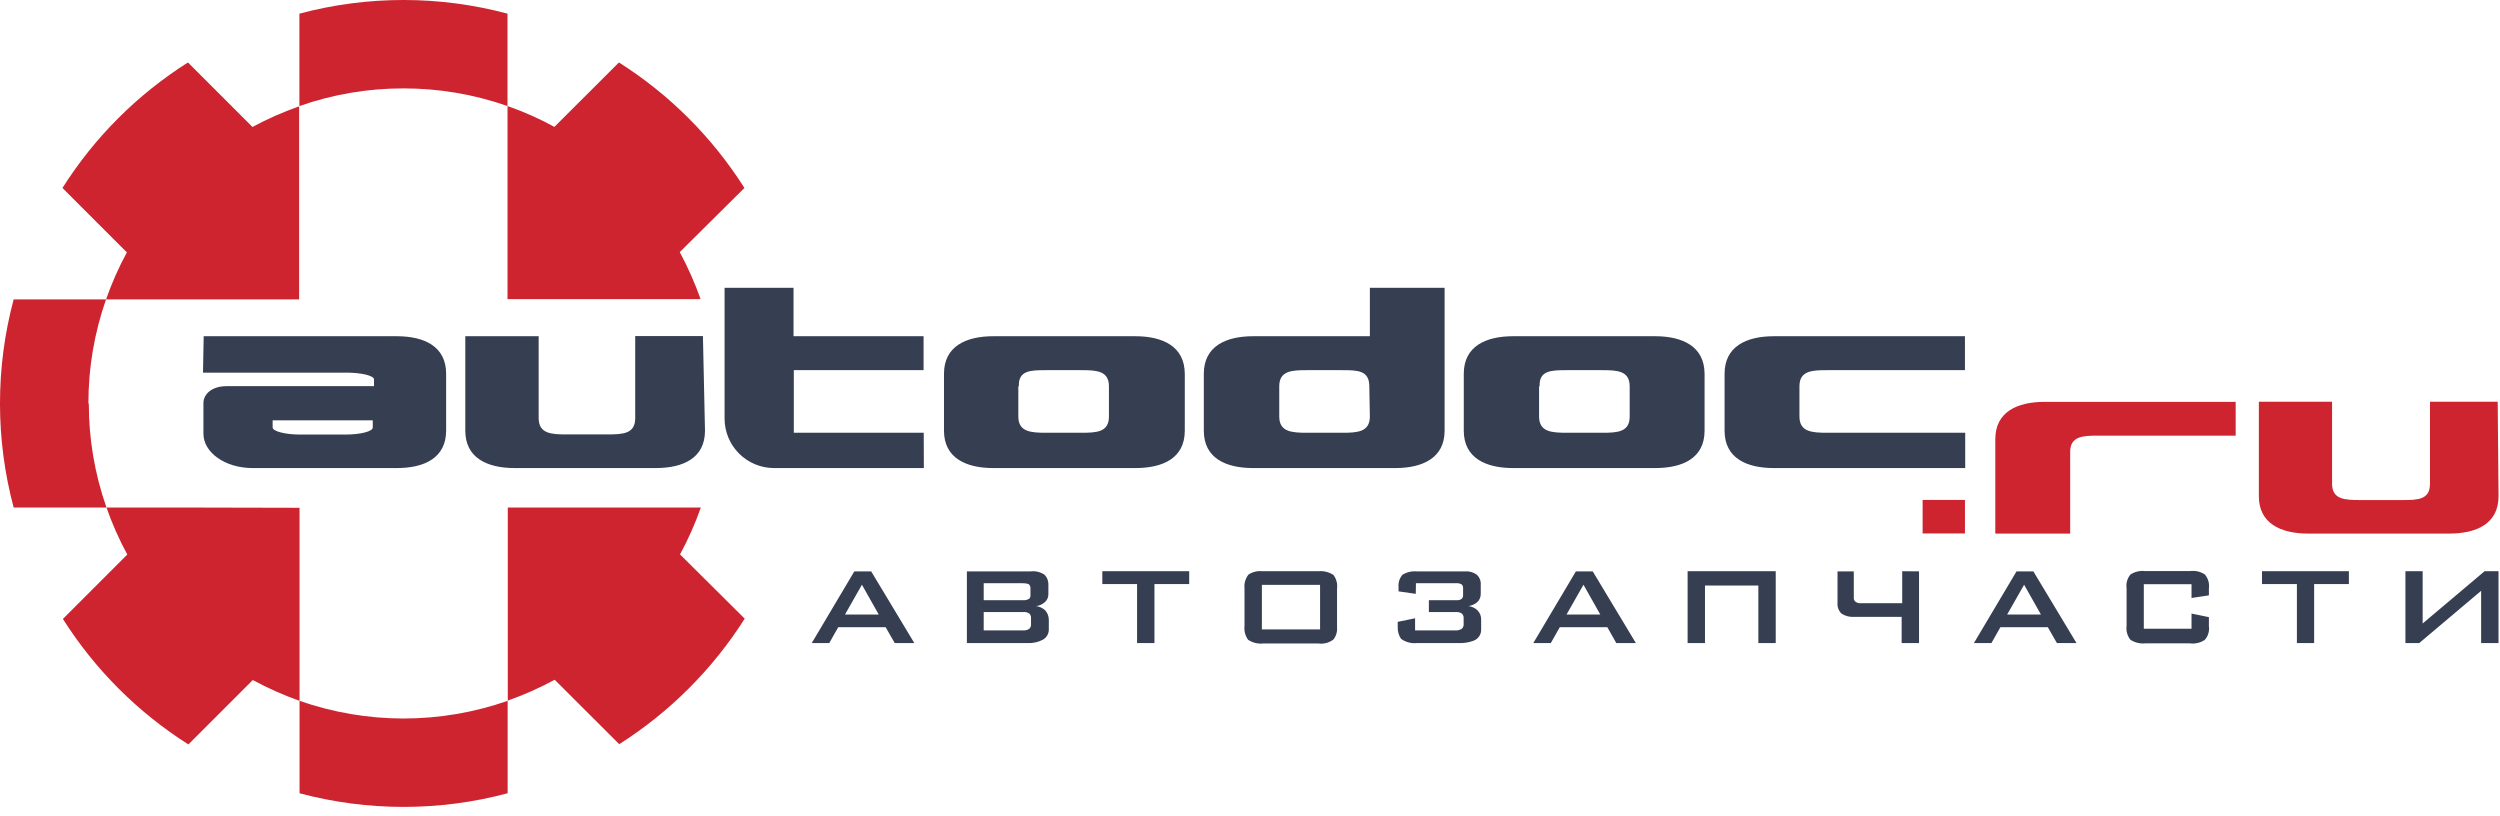<svg width="141" height="46" viewBox="0 0 141 46" fill="none" xmlns="http://www.w3.org/2000/svg">
<path d="M22.751 40.524C20.757 40.521 18.777 40.184 16.894 39.528V44.74C20.739 45.766 24.786 45.766 28.631 44.74V39.528C26.743 40.186 24.758 40.523 22.759 40.524H22.751ZM22.751 4.986C24.751 4.983 26.736 5.319 28.623 5.981V0.77C24.778 -0.257 20.731 -0.257 16.886 0.77V5.981C18.771 5.32 20.754 4.983 22.751 4.986ZM4.986 22.759C4.983 20.759 5.319 18.773 5.981 16.886H0.77C-0.257 20.731 -0.257 24.778 0.77 28.623H6.005C5.343 26.739 5.007 24.756 5.009 22.759H4.986ZM38.354 31.268C38.815 30.419 39.207 29.535 39.528 28.623H28.639V39.513C29.55 39.192 30.434 38.799 31.284 38.338L34.924 41.971C37.776 40.161 40.192 37.744 42.002 34.893L38.354 31.268ZM14.234 7.156L10.601 3.523C7.746 5.328 5.328 7.746 3.523 10.601L7.156 14.234C6.693 15.085 6.301 15.972 5.981 16.886H16.871V5.997C15.957 6.32 15.071 6.712 14.218 7.171" fill="#CD242F"/>
<path d="M9.801 28.623H6.005C6.324 29.538 6.717 30.425 7.179 31.276L3.547 34.908C5.354 37.762 7.772 40.179 10.625 41.986L14.257 38.354C15.105 38.813 15.986 39.205 16.894 39.528V28.639L9.801 28.623ZM41.986 10.601C40.179 7.748 37.762 5.331 34.908 3.523L31.268 7.156C30.421 6.692 29.536 6.299 28.624 5.981V16.871H39.513C39.19 15.958 38.798 15.071 38.339 14.218L41.986 10.601Z" fill="#CD242F"/>
<path d="M49.562 34.66L48.613 32.979L47.657 34.66H49.562ZM49.134 32.225L51.569 36.27H50.464L49.951 35.375H47.275L46.77 36.27H45.782L48.185 32.225H49.134ZM55.481 35.554H57.706C57.83 35.564 57.953 35.531 58.056 35.461C58.091 35.425 58.117 35.382 58.133 35.335C58.15 35.288 58.155 35.238 58.149 35.188V34.877C58.154 34.828 58.149 34.778 58.133 34.731C58.116 34.684 58.09 34.641 58.056 34.605C57.948 34.533 57.819 34.503 57.69 34.52H55.481V35.554ZM55.481 32.894V33.851H57.682C57.807 33.864 57.933 33.837 58.04 33.773C58.069 33.747 58.092 33.714 58.105 33.677C58.119 33.641 58.123 33.602 58.118 33.563V33.182C58.121 33.14 58.114 33.099 58.099 33.06C58.085 33.021 58.062 32.986 58.032 32.956C58.032 32.956 57.931 32.894 57.682 32.894H55.481ZM58.141 32.225C58.415 32.194 58.691 32.264 58.919 32.419C58.992 32.497 59.049 32.589 59.085 32.689C59.121 32.79 59.136 32.896 59.129 33.003V33.493C59.133 33.58 59.117 33.667 59.084 33.748C59.05 33.828 58.999 33.901 58.935 33.959C58.795 34.083 58.622 34.162 58.437 34.185C58.626 34.208 58.803 34.289 58.943 34.418C59.079 34.564 59.154 34.756 59.153 34.955V35.476C59.159 35.596 59.131 35.716 59.074 35.822C59.016 35.927 58.93 36.015 58.826 36.075C58.563 36.215 58.268 36.282 57.97 36.27H54.532V32.225H58.141ZM65.111 36.27H64.131V32.941H62.17V32.217H67.071V32.941H65.111V36.27ZM74.452 32.987H71.17V35.499H74.452V32.987ZM70.19 33.182C70.16 32.903 70.242 32.624 70.415 32.404C70.646 32.254 70.92 32.188 71.193 32.217H74.359C74.657 32.189 74.956 32.263 75.207 32.427C75.373 32.65 75.445 32.929 75.409 33.205V35.383C75.431 35.628 75.358 35.873 75.207 36.067C75.087 36.159 74.951 36.226 74.805 36.265C74.66 36.303 74.508 36.313 74.359 36.293H71.248C70.947 36.325 70.644 36.251 70.392 36.083C70.231 35.857 70.159 35.58 70.19 35.305V33.182ZM79.85 33.493L78.878 33.353V33.112C78.865 32.986 78.879 32.859 78.918 32.738C78.957 32.618 79.02 32.507 79.103 32.412C79.336 32.268 79.609 32.203 79.881 32.225H82.643C82.869 32.211 83.094 32.274 83.28 32.404C83.364 32.478 83.428 32.571 83.469 32.675C83.51 32.779 83.525 32.892 83.514 33.003V33.493C83.516 33.58 83.5 33.666 83.466 33.747C83.433 33.827 83.383 33.9 83.319 33.959C83.177 34.079 83.005 34.157 82.822 34.185C83.01 34.206 83.189 34.288 83.327 34.418C83.397 34.488 83.452 34.572 83.489 34.665C83.525 34.757 83.541 34.856 83.537 34.955V35.476C83.546 35.622 83.507 35.767 83.426 35.888C83.344 36.009 83.225 36.099 83.086 36.145C82.836 36.234 82.573 36.277 82.308 36.27H79.897C79.584 36.3 79.271 36.214 79.018 36.029C78.888 35.836 78.823 35.607 78.831 35.375V35.072L79.811 34.87V35.554H82.075C82.206 35.567 82.338 35.534 82.448 35.461C82.484 35.428 82.511 35.389 82.528 35.344C82.546 35.3 82.553 35.252 82.549 35.204V34.854C82.552 34.808 82.544 34.761 82.526 34.719C82.509 34.675 82.482 34.637 82.448 34.605C82.348 34.537 82.227 34.507 82.106 34.52H80.589V33.851H82.145C82.246 33.862 82.348 33.837 82.433 33.781C82.461 33.752 82.484 33.718 82.499 33.681C82.513 33.643 82.52 33.603 82.518 33.563V33.174C82.522 33.133 82.516 33.093 82.501 33.055C82.486 33.017 82.463 32.983 82.433 32.956C82.327 32.902 82.208 32.88 82.09 32.894H79.858L79.85 33.493ZM90.257 34.66L89.308 32.979L88.352 34.66H90.257ZM89.83 32.225L92.264 36.27H91.16L90.654 35.375H87.971L87.465 36.27H86.477L88.881 32.225H89.83ZM100.151 32.217V36.27H99.171V33.026H96.161V36.27H95.181V32.217H100.151ZM108.233 32.225V36.27H107.253V34.792H104.585C104.333 34.81 104.082 34.748 103.869 34.613C103.787 34.537 103.724 34.444 103.683 34.34C103.643 34.236 103.627 34.125 103.636 34.014V32.225H104.554V33.695C104.548 33.742 104.554 33.789 104.572 33.833C104.59 33.876 104.618 33.914 104.655 33.944C104.742 34.001 104.846 34.029 104.95 34.022H107.284V32.217L108.233 32.225ZM115.109 34.66L114.16 32.979L113.203 34.66H115.109ZM114.681 32.225L117.115 36.27H116.011L115.497 35.375H112.822L112.316 36.27H111.328L113.732 32.225H114.681ZM124.582 35.313C124.602 35.452 124.591 35.593 124.551 35.727C124.511 35.862 124.442 35.986 124.349 36.091C124.104 36.254 123.809 36.323 123.517 36.285H120.989C120.697 36.314 120.403 36.243 120.157 36.083C120.069 35.975 120.005 35.85 119.968 35.716C119.93 35.583 119.92 35.443 119.939 35.305V33.174C119.919 33.036 119.928 32.895 119.967 32.761C120.006 32.626 120.073 32.502 120.164 32.396C120.41 32.241 120.701 32.175 120.989 32.209H123.517C123.808 32.17 124.103 32.236 124.349 32.396C124.441 32.502 124.509 32.626 124.549 32.76C124.589 32.894 124.601 33.035 124.582 33.174V33.578L123.602 33.726V32.948H120.911V35.461H123.602V34.605L124.582 34.807V35.313ZM130.517 36.27H129.545V32.941H127.577V32.217H132.477V32.941H130.517V36.27ZM136.638 32.217V35.165L140.131 32.217H140.916V36.27H139.936V33.322L136.444 36.27H135.666V32.217H136.638ZM15.377 23.708V24.105C15.377 24.33 16.093 24.509 16.933 24.509H19.468C20.347 24.509 21.024 24.33 21.024 24.112V23.708H15.377ZM11.488 18.963H22.378C23.933 18.963 25.162 19.539 25.162 21.079V24.284C25.162 25.839 23.918 26.399 22.378 26.399H14.249C12.694 26.399 11.465 25.52 11.473 24.447V22.728C11.473 22.246 11.931 21.779 12.779 21.779H21.094V21.398C21.094 21.188 20.386 21.017 19.538 21.017H11.449L11.488 18.963ZM39.762 24.291C39.762 25.847 38.517 26.399 36.977 26.399H29.028C27.472 26.399 26.243 25.823 26.243 24.291V18.963H30.381V23.583C30.381 24.462 31.097 24.501 31.937 24.501H34.27C35.149 24.501 35.826 24.462 35.826 23.583V18.955H39.645L39.762 24.291ZM52.106 26.399H43.651C42.911 26.397 42.203 26.102 41.681 25.578C41.159 25.055 40.866 24.346 40.866 23.607V16.233H44.755V18.963H52.09V20.877H44.771V24.408H52.098L52.106 26.399ZM57.434 21.787V23.49C57.434 24.369 58.149 24.408 59.028 24.408H60.988C61.867 24.408 62.544 24.369 62.544 23.49V21.787C62.544 20.908 61.836 20.877 60.988 20.877H59.02C58.141 20.877 57.426 20.877 57.465 21.787H57.434ZM64.037 26.399H56.026C54.47 26.399 53.241 25.823 53.241 24.291V21.079C53.241 19.523 54.493 18.963 56.026 18.963H64.029C65.585 18.963 66.814 19.539 66.822 21.079V24.291C66.822 25.847 65.577 26.399 64.037 26.399ZM86.804 21.787V23.49C86.804 24.369 87.519 24.408 88.398 24.408H90.359C91.237 24.408 91.914 24.369 91.914 23.49V21.787C91.914 20.908 91.206 20.877 90.359 20.877H88.391C87.512 20.877 86.796 20.877 86.835 21.787H86.804ZM93.407 26.399H85.342C83.786 26.399 82.557 25.823 82.557 24.291V21.079C82.557 19.523 83.809 18.963 85.342 18.963H93.345C94.901 18.963 96.13 19.539 96.138 21.079V24.291C96.138 25.847 94.893 26.399 93.353 26.399H93.407ZM77.26 23.49C77.26 24.369 76.552 24.408 75.704 24.408H73.744C72.865 24.408 72.15 24.369 72.15 23.49V21.787C72.15 20.908 72.858 20.877 73.706 20.877H75.673C76.552 20.877 77.229 20.877 77.229 21.787L77.26 23.49ZM81.476 16.233H77.26V18.963H70.68C69.124 18.963 67.895 19.539 67.895 21.079V24.291C67.895 25.847 69.147 26.399 70.68 26.399H78.691C80.247 26.399 81.476 25.823 81.476 24.291V16.233ZM105.044 24.408H103.084C102.205 24.408 101.489 24.369 101.489 23.49V21.787C101.489 20.908 102.197 20.877 103.045 20.877H110.823V18.963H100.05C98.495 18.963 97.266 19.539 97.266 21.079V24.291C97.266 25.847 98.518 26.399 100.05 26.399H110.838V24.408H105.044Z" fill="#363E52"/>
<path d="M140.917 27.986C140.917 29.541 139.673 30.094 138.133 30.094H130.183C128.628 30.094 127.399 29.518 127.399 27.986V22.658H131.529V27.286C131.529 28.172 132.244 28.203 133.123 28.203H135.457C136.336 28.203 137.051 28.203 137.051 27.286V22.658H140.87L140.917 27.986ZM116.758 30.094V25.489C116.758 24.602 117.466 24.571 118.314 24.571H126.092V22.665H115.319C113.764 22.665 112.535 23.233 112.535 24.773V30.094H116.758ZM110.823 28.196H108.436V30.086H110.823V28.196Z" fill="#CD242F"/>
</svg>
